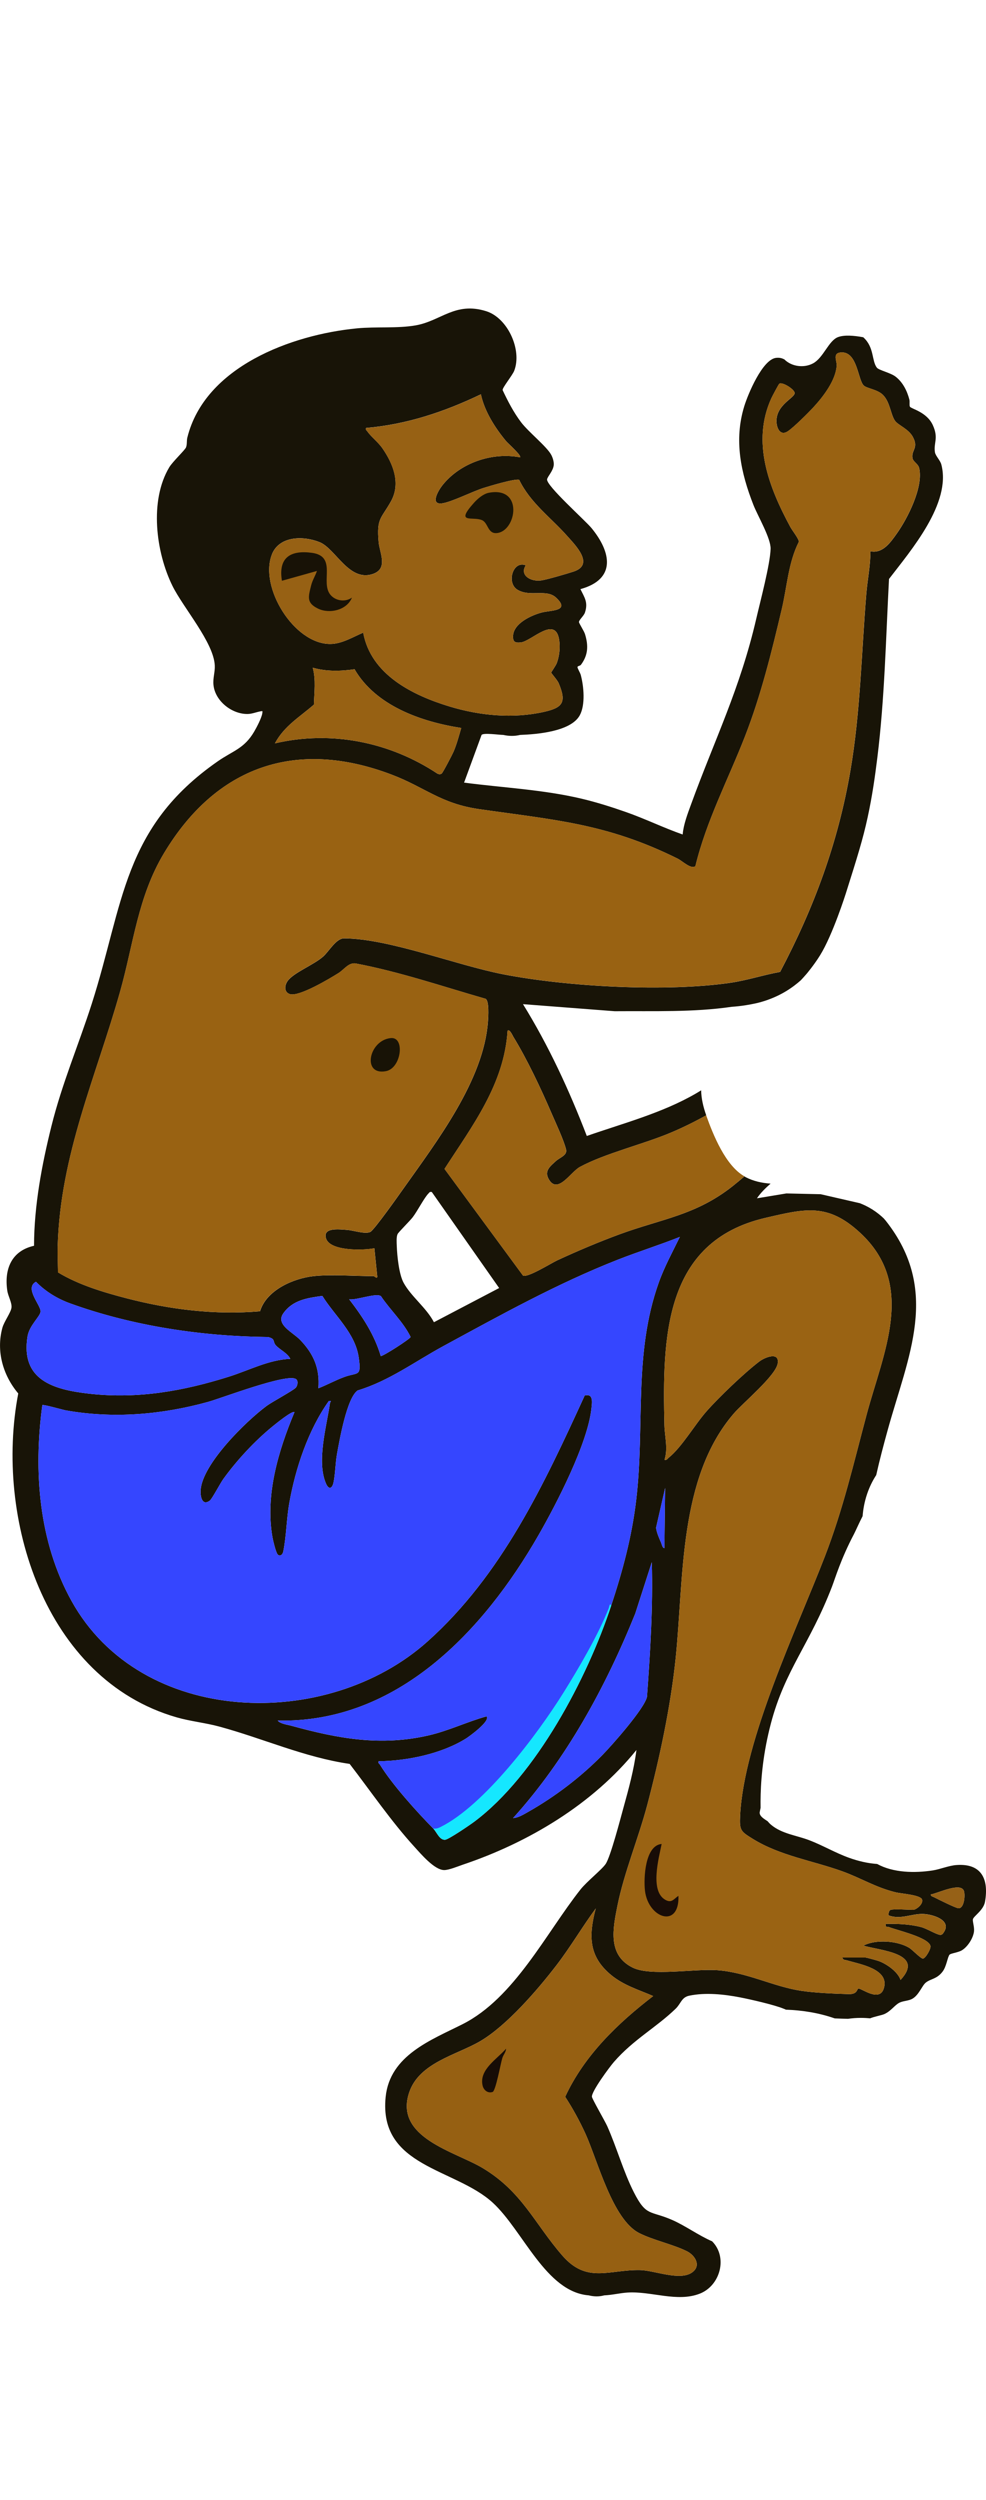 <?xml version="1.0" encoding="UTF-8"?>
<svg id="a" data-name="Layer 1" xmlns="http://www.w3.org/2000/svg" viewBox="0 0 401.87 1018.62">
  <defs>
    <style>
      .b {
        fill: #181206;
      }

      .c {
        fill: #9a6313;
      }

      .d {
        fill: #180c07;
      }

      .e {
        fill: #996212;
      }

      .f {
        fill: #181406;
      }

      .g {
        fill: #966012;
      }

      .h {
        fill: #3546ff;
      }

      .i {
        fill: #966117;
      }

      .j {
        fill: #976113;
      }

      .k {
        fill: #181407;
      }

      .l {
        fill: #976114;
      }

      .m {
        fill: #181306;
      }

      .n {
        fill: #15e7ff;
      }

      .o {
        fill: #170c06;
      }
    </style>
  </defs>
  <path class="k" d="M389.89,759.93c-3.22.22-6.61,1.72-9.78,2.21-7.23,1.1-16.01.99-22.6-2.64-3.78-.25-7.65-1.16-11.33-2.47-5.63-2-10.79-5.09-16.35-7.21-5.18-1.99-11.05-2.56-15.49-6.23-.56-.46-1.04-.98-1.49-1.51-1.38-.92-3.29-1.99-3.23-3.55.11-.63.26-1.26.38-1.89-.11-6.57.25-16.29,2.66-27.88.08-.38.69-3.29,1.53-6.48,5.77-21.94,15.86-32.22,24.94-55.85,1.24-3.23,3.58-11.19,8.91-21.3.62-1.17,2.12-4.62,3.54-7.35.46-5.97,2.32-11.79,5.55-16.74,1.38-6.17,3-12.29,4.67-18.33,8.34-30.21,21.6-56.9-.75-85.26-.27-.34-.55-.65-.83-.97-1.15-1.11-2.67-2.39-4.6-3.62-1.91-1.21-3.7-2.03-5.18-2.6-5.31-1.22-10.62-2.44-15.94-3.66-4.66-.11-9.32-.21-13.99-.32l-12,1.99c1.54-2.28,3.51-4.18,5.56-5.99-3.58-.24-7-1.01-10.12-2.61-.18-.09-.34-.24-.52-.35-1.62,1.39-3.25,2.76-4.92,4.08-15.08,11.85-28.76,13.2-46.1,19.58-8.34,3.07-17.31,6.86-25.37,10.61-2.41,1.12-12.17,7.24-13.9,6.14l-31.97-43.44c11.33-17.57,24.31-34.45,25.7-56.29.8-.92,2.1,2.03,2.37,2.48,5.54,9.01,11.23,21.07,15.43,30.84,1.65,3.84,5.23,11.44,6.06,15.11.53,2.35-2.57,3.21-4.17,4.68-2.2,2.01-4.71,3.91-3.05,7.08,3.62,6.9,9-2.64,12.84-4.71,10.36-5.59,25.94-9.24,37.32-14.08,4.78-2.03,9.54-4.38,14.17-6.96-1.18-3.3-2.03-6.87-2.06-10.18-.85.53-1.61,1-2.21,1.34-13.67,7.92-29.55,12.09-44.4,17.27-7.14-18.58-15.55-36.79-26.01-53.71l37.38,2.88c15.94-.13,32,.49,47.77-1.81,1.53-.1,3.55-.29,5.91-.68,2.22-.37,4.96-.83,8.39-2.03,3.95-1.38,6.75-3.02,7.82-3.67,2.51-1.53,4.49-3.11,5.96-4.42.56-.59,1.38-1.48,2.34-2.6,0,0,2.99-3.51,5.51-7.58,5.17-8.31,10.5-25.21,10.5-25.21,4.66-14.75,6.98-22.12,8.92-31.13,1.87-8.7,2.92-16.14,3.91-24.08,3-24.15,3.48-48.62,4.77-72.92,8.9-11.63,25.53-30.89,21.31-46.7-.43-1.6-2.33-3.46-2.58-4.87-.67-3.85,1.6-5.7-.87-11.1-2.47-5.41-8.78-6.62-9.33-7.52-.32-.53,0-2.01-.23-2.91-.93-3.53-2.62-6.99-5.57-9.3-2.1-1.65-6.89-2.64-7.7-3.72-2.14-2.86-.99-8.2-5.43-12.28-.04-.04-.1-.06-.14-.1-3.77-.69-7.7-1.02-10.27-.04-3.84,1.46-5.9,8.41-10.15,10.69-3.71,2-8.76,1.33-11.69-1.62-.94-.48-1.95-.8-3.42-.62-5.54.69-11.42,14.8-12.92,19.68-4.27,13.85-1.42,27.13,3.74,40.28,1.71,4.36,7.12,13.56,6.99,17.85-.18,6.29-4.24,21.52-5.84,28.45-6.63,28.64-16.85,48.96-26.58,75.66-1.41,3.87-3.09,8.24-3.42,12.29-7.73-2.7-15.29-6.41-23.12-9.15-5.8-2.04-12.01-4-17.99-5.42-15.77-3.74-31.96-4.47-47.98-6.57l7.13-19.43c.79-.95,6.96-.02,8.86,0,2.25.51,4.6.54,6.85,0,6.81-.25,20.65-1.36,24.3-7.97,2.35-4.26,1.66-11.86.42-16.47-.25-.94-1.38-2.69-1.34-3.23.03-.43,1.07-.46,1.42-.92,2.94-3.96,3.07-7.8,1.66-12.44-.43-1.4-2.47-4.42-2.47-4.97,0-.88,1.97-2.48,2.43-3.86,1.39-4.19-.21-6.18-1.84-9.55,14.63-4.04,12.61-14.99,4.55-24.84-2.57-3.14-18.59-17.37-18.14-19.91.21-1.19,2.55-3.46,2.72-5.88.09-1.32-.4-2.89-1.01-4.05-1.77-3.38-9.32-9.35-12.34-13.36-3.03-4.02-5.35-8.51-7.49-13.05-.18-.94,3.99-5.99,4.73-7.9,3.26-8.46-2.62-21.5-11.43-24.26-12.63-3.96-18.4,3.96-28.75,5.78-7.38,1.3-16.2.46-23.92,1.21-26.66,2.58-62,15.63-69.14,44.52-.33,1.34-.04,2.81-.55,4.02-.46,1.1-5.45,5.8-6.8,8.05-8.17,13.62-5.47,34.62,1.28,48.33,4.41,8.94,16.84,23.1,17.26,32.45.13,2.79-.82,5.06-.53,7.95.65,6.53,7.5,11.92,13.92,11.82,1.8-.03,3.52-.77,5.25-1.09.84-.15.88-.23.74.74-.27,1.91-2.29,5.77-3.33,7.54-4.05,6.92-8.59,7.75-14.79,12.06-38.84,26.99-38.35,58.09-51.4,98.82-5.39,16.8-12.12,32.49-16.43,49.83-3.93,15.77-7.07,32.5-7.1,48.78-9.21,2.07-12.21,9.56-10.89,18.35.33,2.21,1.91,4.82,1.71,6.8-.2,2.01-3.04,5.73-3.73,8.31-2.57,9.52.25,19.33,6.48,26.72-9.68,50.52,10.6,116.41,64.52,131.96,5.69,1.64,11.75,2.23,17.38,3.76,17.75,4.8,34.78,12.56,53.17,15.22,8.53,11.08,16.94,23.42,26.37,33.75,2.68,2.94,8.12,9.41,12.09,9.51,1.93.05,5.75-1.55,7.76-2.23,26.69-8.99,52.92-24.67,70.67-46.7-1.01,7.96-3.16,15.83-5.3,23.54-1.23,4.45-5.24,19.91-7.24,22.89-1.52,2.28-7.69,7.15-10.28,10.43-14.05,17.78-26.93,44.18-47.98,54.83-12.73,6.44-29.7,12.65-31.42,29.7-2.89,28.67,28.3,28.93,43.7,43.11,12.32,11.35,21.6,36.35,39.1,37.72,2.05.53,4.24.57,6.28,0,3.35-.15,6.32-.93,9.43-1.14,9.69-.65,20.31,4.07,29.56.43,8.27-3.25,11.49-14.76,5-21.31-5.52-2.39-11.03-6.43-16.38-8.75-8.96-3.89-10.46-1.24-15.55-11.29-4.23-8.34-6.98-18.26-10.82-26.88-.92-2.06-6.18-11.1-6.25-11.99-.18-2.18,7.18-12.12,8.99-14.2,7.96-9.14,17.29-14.06,25.15-21.68,2.19-2.13,2.38-4.65,5.55-5.3,6.61-1.37,14.14-.58,20.73.7,4.37.85,13.81,3.01,17.68,4.59.33.13.65.24.94.41,6.88.25,13.52,1.32,19.94,3.56,1.79.08,3.58.12,5.37.17,1.69-.24,3.44-.38,5.29-.38,1.29,0,2.54.07,3.76.18,1.58-.68,4.65-1.23,5.76-1.72,2.73-1.21,4.26-3.7,6.19-4.66,1.57-.78,3.66-.69,5.26-1.6,2.69-1.54,3.91-5.29,5.44-6.55,2.01-1.65,4.52-1.39,6.89-4.53,1.62-2.15,1.99-5.91,2.83-6.88.48-.55,3.52-.86,5.05-1.8,2.36-1.44,4.59-4.93,4.91-7.67.21-1.82-.65-4.07-.44-4.97.3-1.3,4.31-3.64,4.92-7.1,1.61-9.13-1.32-15.71-11.57-14.99ZM203.44,524.83l-26.58,13.93c-3.06-5.89-9.32-10.48-12.37-16.1-1.87-3.46-2.62-10.83-2.77-14.93-.05-1.4-.23-3.66.32-4.87.36-.8,5.05-5.39,6.21-6.93,1.91-2.52,4.68-7.92,6.37-9.62.47-.47.52-.81,1.38-.6l27.44,39.12ZM122.34,545.96c-3-3.13-10.15-6.21-6.86-10.84,3.86-5.43,9.73-6.23,15.9-7.09,4.99,8.02,13.34,15.07,14.8,24.93,1.22,8.27-.25,6.06-5.88,8.13-3.58,1.31-6.99,3.21-10.54,4.59.64-8.11-1.94-14.01-7.42-19.72ZM142.31,529.42c2.84.46,11.17-2.76,12.97-1.26,3.81,5.68,9.04,10.41,12.09,16.61-.15.76-11.03,7.78-12.18,7.8-2.59-8.74-7.39-16.01-12.88-23.15ZM110.79,225.95c3-7.65,12.9-7.71,19.52-5.02,6.48,2.63,11.9,16.16,21.56,12.97,6.48-2.14,2.84-8.59,2.45-12.99-.89-9.94,1.03-9.44,5.03-16.66,4.04-7.29.91-15.2-3.43-21.5-1.84-2.67-4.69-4.78-6.18-6.95-.33-.48-.8-.56-.56-1.43,16.58-1.43,31.92-6.56,46.82-13.71,1.49,6.97,5.8,13.71,10.3,19.12.7.84,6.42,5.89,5.69,6.58-11.38-2.23-24.49,2.27-31.7,11.42-1.66,2.11-5.09,7.97-.14,7.32,3.89-.51,12.51-4.92,17.12-6.34,2.56-.79,12.41-3.75,14.32-3.28,4.56,9.44,12.86,15.34,19.54,22.86,3.43,3.86,11.37,11.74,2.57,14.59-2.61.85-10.56,3.18-12.99,3.56-4.26.67-9.08-1.99-6.43-6.14-5.21-2.06-7.97,7.16-3.38,9.94,5.1,3.09,11.78-.43,15.68,3.17,6.17,5.7-2.16,5.13-5.89,6.15-4.31,1.17-11.44,4.46-11.58,9.6-.06,2.2.66,2.81,3.12,2.56,4.36-.44,14.27-11.34,15.71-.8.41,3.01.05,6.36-.99,9.2-.38,1.03-2.28,3.67-2.28,3.9,0,.26,2.51,3.05,3.03,4.28,3.35,7.92,1.57,10.01-5.99,11.72-12.61,2.84-26.11,1.54-38.39-2.17-15.16-4.58-32.17-13.01-35.29-30.11-4.18,1.76-8.7,4.6-13.42,4.61-14.79.05-29.01-23.16-23.81-36.43ZM127.47,272.06c5.51,1.61,11.4,1.45,17.04.63,8.67,14.93,27.22,21.41,43.49,23.93-.94,3.21-1.83,6.63-3.15,9.7-.5,1.16-4.38,8.6-4.84,8.9-.59.37-1.14.29-1.73.01-19.47-12.91-43.31-17.71-66.24-12.33,3.86-7.16,10.02-10.66,15.9-15.8.13-5.04.87-10.08-.48-15.04ZM23.51,507.68c1.11-37.39,15.62-68.86,25.44-103.66,5.48-19.44,7.23-38.61,17.89-56.37,21.18-35.28,53.65-46.87,92.76-32.03,13.7,5.2,19.94,11.79,35.63,14.06,31,4.47,52,5.83,80.93,20.16,2.08,1.03,5.38,4.42,7.26,3.1,4.48-18.52,13.37-35.33,20.22-52.9,6.52-16.73,10.86-34.37,14.99-51.85,2.16-9.15,2.65-18.91,6.94-27.4.15-1.09-2.68-4.62-3.45-6.05-8.69-16.11-15.93-34.54-7.73-52.49.38-.82,2.97-5.74,3.26-5.92,1.3-.82,6.5,2.49,6.24,3.96-.35,2-7.15,4.6-7.41,10.92-.12,2.88,1.38,6.63,4.57,4.55,2.42-1.58,8.45-7.6,10.61-9.95,3.96-4.32,9-10.89,9.36-16.92.11-1.81-1.95-5.22,2.04-5.3,6.44-.13,6.58,11.23,9,13.5,1.28,1.2,5.59,1.56,7.85,3.86,2.92,2.97,3.09,8.01,4.9,10.53,1.28,1.78,5.45,3.25,7.22,6.49,2.51,4.6-.67,5.43-.12,8.66.26,1.57,2.32,2.27,2.74,4.15,1.73,7.7-4.67,20.35-9.12,26.62-2.56,3.6-5.73,8.26-10.75,7.24,0,5.85-1.23,11.62-1.7,17.43-1.98,24.02-2.39,47.99-6.45,71.81-5.03,29.45-14.8,55.86-28.67,82.15-6.75,1.21-13.37,3.41-20.15,4.41-26.23,3.85-66.63,1.64-92.75-3.45-19.17-3.74-46.42-14.5-64.78-14.64-3.27-.02-6.14,5.24-8.51,7.37-3.83,3.44-12.1,6.58-14.54,10.02-1.31,1.84-1.49,4.58.97,5.33,3.72,1.13,16.15-6.31,19.76-8.58,2.33-1.46,4.07-4.31,6.96-3.93,18.06,3.43,35.41,9.36,53.02,14.42,1.5.91,1.09,7.31.94,9.32-1.74,23.87-20.82,48.75-34.36,67.89-1.84,2.6-12.06,17.09-13.61,17.8-2.15.98-6.87-.66-9.42-.84-3.11-.22-10.01-1.15-8.61,3.44,1.61,5.27,15.32,4.93,19.71,4.02l1.19,11.66c-.22.85-1.24-.28-1.43-.28-7.46,0-17.45-.8-24.56,0-8.3.93-19.21,5.72-21.8,14.31-18.18,1.58-36.53-.67-54.11-5.21-9.57-2.47-19.87-5.55-28.22-10.62-.08-3.58-.22-7.21-.12-10.79ZM11.22,544.52c.72-4.45,5.08-8.03,5.31-10.05.28-2.5-6.77-9.59-1.87-12.2,3.93,4.01,8.74,6.94,14.01,8.84,25.41,9.19,53.56,13.4,80.55,13.68,3.11.72,1.93,1.81,3.05,3.19,1.55,1.91,4.83,3.21,6.06,5.7-8.85.39-16.75,4.66-25.01,7.26-18.68,5.88-37.14,9.16-56.87,6.95-14.72-1.65-28.11-5.54-25.23-23.38ZM193.42,742.2c-1.76,1.32-10.6,7.37-12.03,7.45-2.28.13-3.39-3.14-4.81-4.58-6.73-6.85-16.72-17.9-21.7-26-.28-.45-.84-.52-.57-1.42,11.72-.17,25.56-3.01,35.59-9.25,1.42-.88,10.15-7.24,8.38-9.04-7.91,2.21-15.38,5.84-23.41,7.71-19.69,4.58-37.09,1.34-56.09-3.88-1.72-.47-4.57-.79-5.59-2.12,48.71,1.09,83.91-36.54,106.32-75.6,7.31-12.74,20.03-37.33,21.54-51.57.27-2.52.84-6.18-2.73-5.29-16.65,36.35-33.76,73.07-64.02,100.19-40.95,36.7-116.74,34.76-145.16-16.48-13.38-24.12-15.55-52.83-11.89-79.79.36-.38,8.22,1.89,9.57,2.14,19.33,3.44,39.1,1.77,57.93-3.44,5.62-1.55,32.29-11.81,35.89-9.3,1.04.72.65,2.62-.04,3.46-.94,1.13-9.65,5.79-11.94,7.48-8.42,6.24-26.09,23.57-26.88,34.23-.19,2.58.59,6.71,3.75,4.32.89-.67,4.26-7.09,5.49-8.79,5.54-7.67,12.84-15.54,20.18-21.51,1.05-.85,8.01-6.54,8.83-5.72-6.57,15.72-12,33.75-8.98,50.97.24,1.39,1.37,6.06,2.08,6.95.85,1.07,2.05.21,2.31-1.1,1.3-6.44,1.31-13.29,2.47-19.81,2.53-14.27,7.73-29.77,16.12-41.58,1.51-.13.54.26.44,1.01-1.35,9.36-5.53,23.71-1.58,32.69,1.13,2.57,2.48,2.01,3.02-.41.74-3.34.77-8,1.44-11.69,1.02-5.6,3.99-22.82,8.41-25.87,12.78-3.86,23.44-11.84,35-18.11,23.23-12.61,46.4-25.5,71.06-35.18,8.34-3.27,16.94-5.97,25.27-9.28-2.98,6.14-6.26,12.09-8.57,18.55-10.43,29.19-5.64,58.33-9.2,88.49-1.78,15.11-5.49,28.88-10.21,43.2-9.72,29.49-30.55,69.1-55.69,87.96ZM271.09,606.24l-.29,24.57c-.85-.02-1.08-1.61-1.39-2.31-.84-1.9-1.72-3.88-2.03-5.96l3.72-16.29ZM245.48,715.16c-8.81,8.97-19.3,16.95-30.26,23.15-1.66.94-4.18,2.48-6.09,2.48,21.68-23.98,37.71-53.4,49.78-83.31l6.75-20.95c.52,18.35-.63,36.59-1.96,54.87-1,4.74-14.26,19.73-18.22,23.76ZM230.36,854.38c3.02,4.61,6,10.05,8.29,15.11,4.96,10.94,11.01,34.89,21.86,40.4,5.68,2.89,13.84,4.61,19.44,7.4,3.29,1.63,5.95,5.78,2.26,8.56-4.95,3.73-15.45-.77-21.38-.87-12.73-.22-21.64,5.62-31.7-5.99-11.34-13.07-16.3-25.91-32.39-35.58-11.22-6.74-36.15-12.34-29.98-30.78,4.07-12.16,19.21-15.25,28.84-20.85,10.9-6.33,23.49-20.98,31.22-31.04,5.71-7.44,10.46-15.57,16-23.12-2.9,11-2.99,19.51,6.28,27.14,5.11,4.21,11.17,5.98,17.13,8.56-14.5,11.14-28.08,24.2-35.87,41.05ZM384.7,787.3c-.38.59-.74,1.17-1.56,1.09-1.53-.15-5.46-2.58-7.7-3.16-4.57-1.2-9.69-1.4-14.39-1.31-.29,1.62.38.94,1.25,1.28,3.3,1.32,16.06,4.17,16.94,7.69.29,1.17-2.01,5.09-3.06,5.16-.9.07-4.3-3.61-5.7-4.44-4.82-2.85-13.59-3.45-18.57-.84,6.99,2.06,25.2,3.08,15.13,13.99-1.11-3.35-5.63-6.5-8.86-7.69-.74-.27-4.98-1.44-5.41-1.44h-9.42c.2,1.12,1.21.93,1.97,1.17,5.1,1.54,17.38,3.49,14.9,11.43-1.77,5.69-9.04-.07-10.32.05-.69.06-.27,2.36-3.99,2.25-5.63-.15-13.79-.51-19.27-1.33-11.53-1.73-22.18-7.57-34.42-8.42-9.26-.64-27,2.59-34.36-1.05-10.28-5.08-8.1-15.82-6.2-25.26,2.69-13.38,8.57-27.5,12.14-40.99,5.04-19.1,9.55-40.18,11.58-59.83,3.38-32.62,1.1-73.47,23.7-99.69,3.78-4.39,17.1-15.42,17.89-20.41.77-4.88-5.17-2.57-7.59-.71-6.15,4.72-16.27,14.39-21.44,20.25-4.79,5.43-9.99,14.51-15.39,18.88-.58.47-.75,1.09-1.72.84,1.51-4.56.08-9.52-.03-13.97-.81-35.55-.44-74.9,41.12-84.59,16.39-3.82,25.45-6.1,38.58,6,23.12,21.31,9.47,48.85,2.72,74.16-5.31,19.89-9.57,38.49-17.03,57.8-11.37,29.43-32.94,74.46-34.52,105.42-.32,6.22.18,6.56,5.18,9.66,11.08,6.87,24.49,8.88,36.48,13.21,7.72,2.79,13.45,6.52,21.72,8.55,2.26.56,10.23,1.03,10.78,2.97.54,1.89-2.47,4.16-3.63,4.16-2.09,0-7.64-.42-9.14,0-.78.22-1.01,1.52-.86,2.28,4.9,1.83,9.28-.74,14.01-.6,3.76.11,11.78,2.42,8.51,7.42ZM390.56,777.53c-1.17-.12-8.22-3.63-9.83-4.46-.53-.28-1.36-.34-1.41-1.15,2.71-.37,12.41-5.27,13.59-1.32.53,1.78.06,7.17-2.34,6.94Z"/>
  <path class="e" d="M127.75,519.98c-8.3.93-19.21,5.72-21.8,14.31-18.18,1.58-36.53-.67-54.11-5.21-9.57-2.47-19.87-5.55-28.22-10.62-.08-3.58-.22-7.21-.12-10.79,1.11-37.39,15.62-68.86,25.44-103.66,5.48-19.44,7.23-38.61,17.89-56.37,21.18-35.28,53.65-46.87,92.76-32.03,13.7,5.2,19.94,11.79,35.63,14.06,31,4.47,52,5.83,80.93,20.16,2.08,1.03,5.38,4.42,7.26,3.09,4.48-18.52,13.37-35.33,20.22-52.9,6.52-16.73,10.86-34.37,14.99-51.85,2.16-9.15,2.65-18.91,6.94-27.4.15-1.09-2.68-4.62-3.45-6.05-8.69-16.11-15.93-34.54-7.73-52.49.38-.82,2.97-5.74,3.26-5.92,1.3-.82,6.5,2.49,6.24,3.96-.35,2-7.15,4.6-7.42,10.92-.12,2.88,1.38,6.63,4.57,4.55,2.42-1.58,8.45-7.6,10.61-9.95,3.96-4.32,9-10.89,9.36-16.92.11-1.81-1.95-5.22,2.04-5.3,6.44-.13,6.58,11.23,9,13.5,1.28,1.2,5.59,1.56,7.85,3.86,2.92,2.97,3.09,8.01,4.9,10.53,1.28,1.78,5.45,3.25,7.22,6.49,2.51,4.6-.67,5.43-.12,8.66.26,1.57,2.32,2.27,2.74,4.15,1.73,7.7-4.67,20.35-9.12,26.62-2.56,3.6-5.73,8.26-10.75,7.24,0,5.85-1.23,11.62-1.7,17.43-1.98,24.02-2.39,47.99-6.45,71.81-5.03,29.45-14.8,55.86-28.67,82.15-6.75,1.21-13.37,3.41-20.15,4.41-26.23,3.85-66.63,1.64-92.75-3.45-19.17-3.74-46.42-14.5-64.78-14.64-3.27-.02-6.14,5.24-8.51,7.37-3.83,3.44-12.1,6.58-14.54,10.02-1.31,1.84-1.49,4.58.97,5.33,3.72,1.13,16.15-6.31,19.76-8.58,2.33-1.46,4.07-4.31,6.96-3.93,18.06,3.43,35.41,9.36,53.02,14.42,1.5.91,1.09,7.31.94,9.32-1.74,23.87-20.82,48.75-34.36,67.89-1.84,2.6-12.06,17.09-13.61,17.8-2.15.98-6.87-.66-9.42-.84-3.11-.22-10.01-1.15-8.61,3.44,1.61,5.27,15.32,4.93,19.71,4.02l1.19,11.66c-.22.85-1.24-.28-1.43-.28-7.46,0-17.45-.8-24.56,0Z"/>
  <path class="h" d="M176.58,745.06c-6.73-6.85-16.72-17.9-21.7-26-.28-.45-.84-.52-.57-1.42,11.72-.17,25.56-3.01,35.59-9.25,1.42-.88,10.15-7.24,8.38-9.04-7.91,2.21-15.38,5.84-23.41,7.71-19.69,4.58-37.09,1.34-56.09-3.88-1.72-.47-4.57-.79-5.59-2.12,48.71,1.09,83.91-36.54,106.32-75.6,7.31-12.74,20.03-37.33,21.54-51.57.27-2.52.84-6.18-2.73-5.29-16.65,36.35-33.76,73.07-64.02,100.19-40.95,36.7-116.74,34.76-145.16-16.48-13.38-24.12-15.55-52.83-11.89-79.79.36-.38,8.22,1.89,9.57,2.14,19.33,3.44,39.1,1.77,57.93-3.44,5.62-1.55,32.29-11.81,35.89-9.3,1.04.72.65,2.62-.04,3.46-.94,1.13-9.65,5.79-11.94,7.48-8.42,6.24-26.09,23.57-26.88,34.23-.19,2.58.59,6.71,3.75,4.32.89-.67,4.26-7.09,5.49-8.79,5.54-7.67,12.84-15.54,20.18-21.51,1.05-.85,8.01-6.54,8.83-5.72-6.57,15.72-12,33.75-8.98,50.97.24,1.39,1.37,6.06,2.08,6.95.85,1.07,2.05.21,2.31-1.1,1.3-6.44,1.31-13.29,2.47-19.81,2.53-14.27,7.73-29.77,16.12-41.58,1.51-.12.54.26.44,1.01-1.35,9.36-5.53,23.71-1.58,32.69,1.13,2.57,2.48,2.01,3.02-.41.75-3.34.77-8,1.44-11.69,1.02-5.6,3.99-22.82,8.41-25.87,12.78-3.86,23.44-11.84,35-18.11,23.23-12.61,46.4-25.5,71.06-35.18,8.34-3.27,16.94-5.97,25.27-9.28-2.98,6.14-6.26,12.09-8.57,18.55-10.43,29.19-5.64,58.33-9.2,88.48-1.78,15.11-5.49,28.88-10.21,43.2-7.87,20.34-21.01,42.08-35.51,60.08-9.79,12.15-21.06,25.24-35.31,31.82l-1.7-1.06Z"/>
  <path class="c" d="M363.04,778.2c-.78.22-1.01,1.52-.86,2.28,4.9,1.83,9.28-.74,14.01-.6,3.76.11,11.78,2.42,8.51,7.42-.38.59-.74,1.17-1.56,1.09-1.53-.15-5.46-2.58-7.7-3.16-4.57-1.2-9.69-1.4-14.39-1.31-.29,1.62.38.94,1.25,1.28,3.3,1.32,16.06,4.17,16.94,7.69.29,1.17-2.01,5.09-3.06,5.16-.9.07-4.3-3.61-5.7-4.44-4.82-2.85-13.59-3.45-18.57-.84,6.99,2.06,25.2,3.08,15.13,13.99-1.11-3.35-5.63-6.5-8.86-7.69-.74-.27-4.98-1.44-5.41-1.44h-9.42c.2,1.12,1.21.93,1.97,1.17,5.1,1.54,17.38,3.49,14.9,11.43-1.77,5.69-9.04-.07-10.32.05-.69.06-.27,2.36-3.99,2.25-5.63-.15-13.79-.51-19.27-1.33-11.53-1.73-22.18-7.57-34.42-8.42-9.26-.64-27,2.59-34.36-1.05-10.28-5.08-8.1-15.82-6.2-25.26,2.69-13.38,8.57-27.5,12.14-40.99,5.04-19.1,9.55-40.18,11.58-59.83,3.38-32.62,1.1-73.47,23.7-99.69,3.78-4.39,17.1-15.43,17.89-20.41.77-4.88-5.17-2.57-7.59-.71-6.15,4.72-16.27,14.39-21.44,20.25-4.79,5.43-9.99,14.51-15.39,18.88-.58.47-.75,1.09-1.72.84,1.51-4.56.08-9.52-.03-13.97-.81-35.55-.44-74.9,41.12-84.59,16.39-3.82,25.45-6.1,38.58,6,23.12,21.31,9.47,48.85,2.72,74.16-5.31,19.89-9.57,38.49-17.03,57.8-11.37,29.43-32.94,74.46-34.52,105.42-.32,6.22.18,6.56,5.18,9.66,11.08,6.87,24.49,8.88,36.48,13.21,7.72,2.79,13.45,6.52,21.72,8.55,2.26.56,10.23,1.03,10.78,2.97s-2.47,4.16-3.63,4.16c-2.09,0-7.64-.42-9.14,0Z"/>
  <path class="e" d="M287.84,454.51s-.01-.04-.02-.07c-4.63,2.58-9.38,4.93-14.17,6.96-11.38,4.84-26.96,8.49-37.32,14.08-3.84,2.07-9.22,11.61-12.84,4.71-1.66-3.17.85-5.07,3.05-7.08,1.61-1.47,4.71-2.34,4.17-4.68-.83-3.67-4.41-11.27-6.06-15.11-4.2-9.78-9.89-21.83-15.43-30.84-.28-.45-1.57-3.39-2.37-2.48-1.39,21.83-14.37,38.72-25.7,56.29l31.97,43.44c1.72,1.11,11.48-5.01,13.9-6.14,8.06-3.75,17.03-7.54,25.37-10.61,17.34-6.39,31.02-7.73,46.1-19.58,1.67-1.31,3.3-2.69,4.92-4.08-7.75-4.41-12.72-16.88-15.58-24.82Z"/>
  <path class="h" d="M118.33,553.68c-8.85.39-16.75,4.66-25.01,7.26-18.68,5.88-37.14,9.16-56.87,6.95-14.72-1.65-28.11-5.54-25.23-23.38.72-4.45,5.08-8.03,5.31-10.05.28-2.5-6.77-9.59-1.87-12.2,3.93,4.01,8.74,6.94,14.01,8.84,25.41,9.19,53.56,13.4,80.55,13.68,3.11.72,1.93,1.81,3.05,3.19,1.55,1.91,4.83,3.21,6.06,5.7Z"/>
  <path class="h" d="M245.48,715.16c-8.81,8.97-19.3,16.95-30.26,23.15-1.66.94-4.18,2.48-6.09,2.48,21.68-23.98,37.71-53.4,49.78-83.31l6.75-20.95c.52,18.35-.63,36.59-1.96,54.87-1,4.74-14.26,19.73-18.22,23.76Z"/>
  <path class="h" d="M131.38,528.04c4.99,8.02,13.34,15.07,14.8,24.93,1.22,8.27-.25,6.06-5.88,8.13-3.58,1.31-6.99,3.21-10.54,4.59.64-8.11-1.94-14.01-7.42-19.72-3-3.13-10.15-6.21-6.86-10.84,3.86-5.43,9.73-6.23,15.9-7.09Z"/>
  <path class="n" d="M249.11,654.23c-9.72,29.49-30.55,69.1-55.69,87.96-1.76,1.32-10.6,7.37-12.03,7.45-2.28.13-3.39-3.14-4.81-4.58,1.19.16,2.02-.14,3.05-.66,17.76-8.84,39.44-37.75,49.95-54.58,6.26-10.03,14.28-23.68,18.55-34.58.16-.4.4-2.46.98-1.02Z"/>
  <path class="h" d="M155.28,528.15c3.81,5.68,9.04,10.41,12.09,16.61-.15.76-11.03,7.78-12.18,7.8-2.59-8.74-7.39-16.01-12.88-23.15,2.84.46,11.17-2.76,12.97-1.26Z"/>
  <path class="h" d="M270.8,630.81c-.85-.02-1.08-1.61-1.39-2.31-.84-1.9-1.72-3.88-2.03-5.96l3.72-16.29-.29,24.57Z"/>
  <path class="m" d="M159.3,422.98c5.86-.55,4.3,12.28-2,13.48-9.88,1.89-7-12.64,2-13.48Z"/>
  <g>
    <path class="g" d="M242.82,777.63c-2.89,11-2.99,19.51,6.28,27.14,5.11,4.21,11.17,5.98,17.13,8.56-14.5,11.14-28.08,24.2-35.87,41.05,3.02,4.61,6,10.05,8.29,15.11,4.96,10.94,11.01,34.89,21.86,40.4,5.68,2.89,13.84,4.61,19.44,7.4,3.29,1.63,5.95,5.78,2.26,8.56-4.95,3.73-15.45-.77-21.38-.87-12.73-.22-21.64,5.62-31.7-5.98-11.34-13.07-16.3-25.91-32.39-35.58-11.22-6.74-36.15-12.34-29.98-30.78,4.07-12.16,19.21-15.25,28.84-20.85,10.9-6.33,23.49-20.98,31.22-31.04,5.71-7.44,10.46-15.57,16-23.12Z"/>
    <path class="i" d="M379.32,771.92c2.71-.37,12.41-5.27,13.59-1.32.53,1.78.06,7.17-2.34,6.94-1.17-.12-8.22-3.63-9.84-4.46-.53-.28-1.36-.34-1.41-1.15Z"/>
    <path class="d" d="M269.67,751.35c-1.14,5.73-4.88,19.18,1.51,22.77,2.57,1.44,3.37-.3,5.34-1.64.45,13.51-12.31,9.18-13.64-2.06-.6-5.1,0-18.47,6.79-19.07Z"/>
    <path class="o" d="M206.27,834.75c-.06,1.44-1.12,2.46-1.55,3.87-.7,2.27-2.67,13.34-3.95,13.78-1.96.67-3.65-.74-4.08-2.63-1.47-6.54,5.99-10.79,9.58-15.02Z"/>
  </g>
  <g>
    <path class="l" d="M211.98,186.36c-11.38-2.23-24.49,2.27-31.7,11.42-1.66,2.11-5.09,7.97-.14,7.32,3.89-.51,12.51-4.92,17.12-6.34,2.56-.79,12.41-3.75,14.32-3.28,4.56,9.44,12.86,15.34,19.54,22.86,3.43,3.86,11.37,11.74,2.57,14.59-2.61.85-10.56,3.18-12.99,3.56-4.26.67-9.08-1.99-6.43-6.14-5.21-2.06-7.97,7.16-3.38,9.94,5.1,3.09,11.78-.43,15.68,3.17,6.17,5.7-2.16,5.13-5.89,6.15-4.31,1.17-11.44,4.46-11.58,9.6-.06,2.2.66,2.81,3.12,2.56,4.36-.44,14.27-11.34,15.71-.8.41,3.01.05,6.36-.99,9.2-.38,1.03-2.28,3.67-2.28,3.9,0,.26,2.51,3.05,3.03,4.28,3.35,7.92,1.57,10.01-5.99,11.72-12.61,2.84-26.11,1.54-38.39-2.17-15.16-4.58-32.17-13.01-35.29-30.11-4.18,1.76-8.7,4.6-13.42,4.61-14.79.05-29.01-23.16-23.81-36.43,3-7.65,12.9-7.71,19.52-5.02,6.48,2.63,11.9,16.15,21.56,12.97,6.48-2.14,2.84-8.59,2.45-12.99-.89-9.94,1.03-9.44,5.03-16.66s.91-15.2-3.43-21.5c-1.84-2.67-4.69-4.78-6.18-6.95-.33-.48-.8-.56-.56-1.43,16.58-1.43,31.92-6.56,46.82-13.71,1.49,6.97,5.8,13.71,10.3,19.12.7.84,6.42,5.89,5.69,6.58Z"/>
    <path class="j" d="M144.51,272.69c8.67,14.93,27.22,21.41,43.49,23.93-.94,3.21-1.83,6.63-3.15,9.7-.5,1.16-4.38,8.6-4.84,8.9-.59.37-1.14.29-1.73.01-19.47-12.91-43.31-17.71-66.24-12.33,3.86-7.16,10.02-10.66,15.9-15.8.13-5.04.87-10.08-.48-15.04,5.51,1.61,11.4,1.45,17.04.63Z"/>
    <path class="b" d="M143.45,243.49c-2.03,5.12-9.15,6.8-13.88,4.47s-3.92-4.72-2.76-9.41c.53-2.15,1.69-3.87,2.37-5.91l-14.27,4c-1.56-9.39,3.42-12.58,12.23-11.38,10.38,1.43,3.32,11.94,7.5,17.06,2.12,2.6,6.18,3.1,8.82,1.17Z"/>
    <path class="f" d="M199.27,200.78c14.25-2.65,11.19,15.67,3.24,16.43-3.8.37-3.48-4.17-6.08-5.28-3.81-1.63-11.06,1.7-3.29-7.01,1.52-1.7,3.84-3.71,6.14-4.14Z"/>
  </g>
</svg>